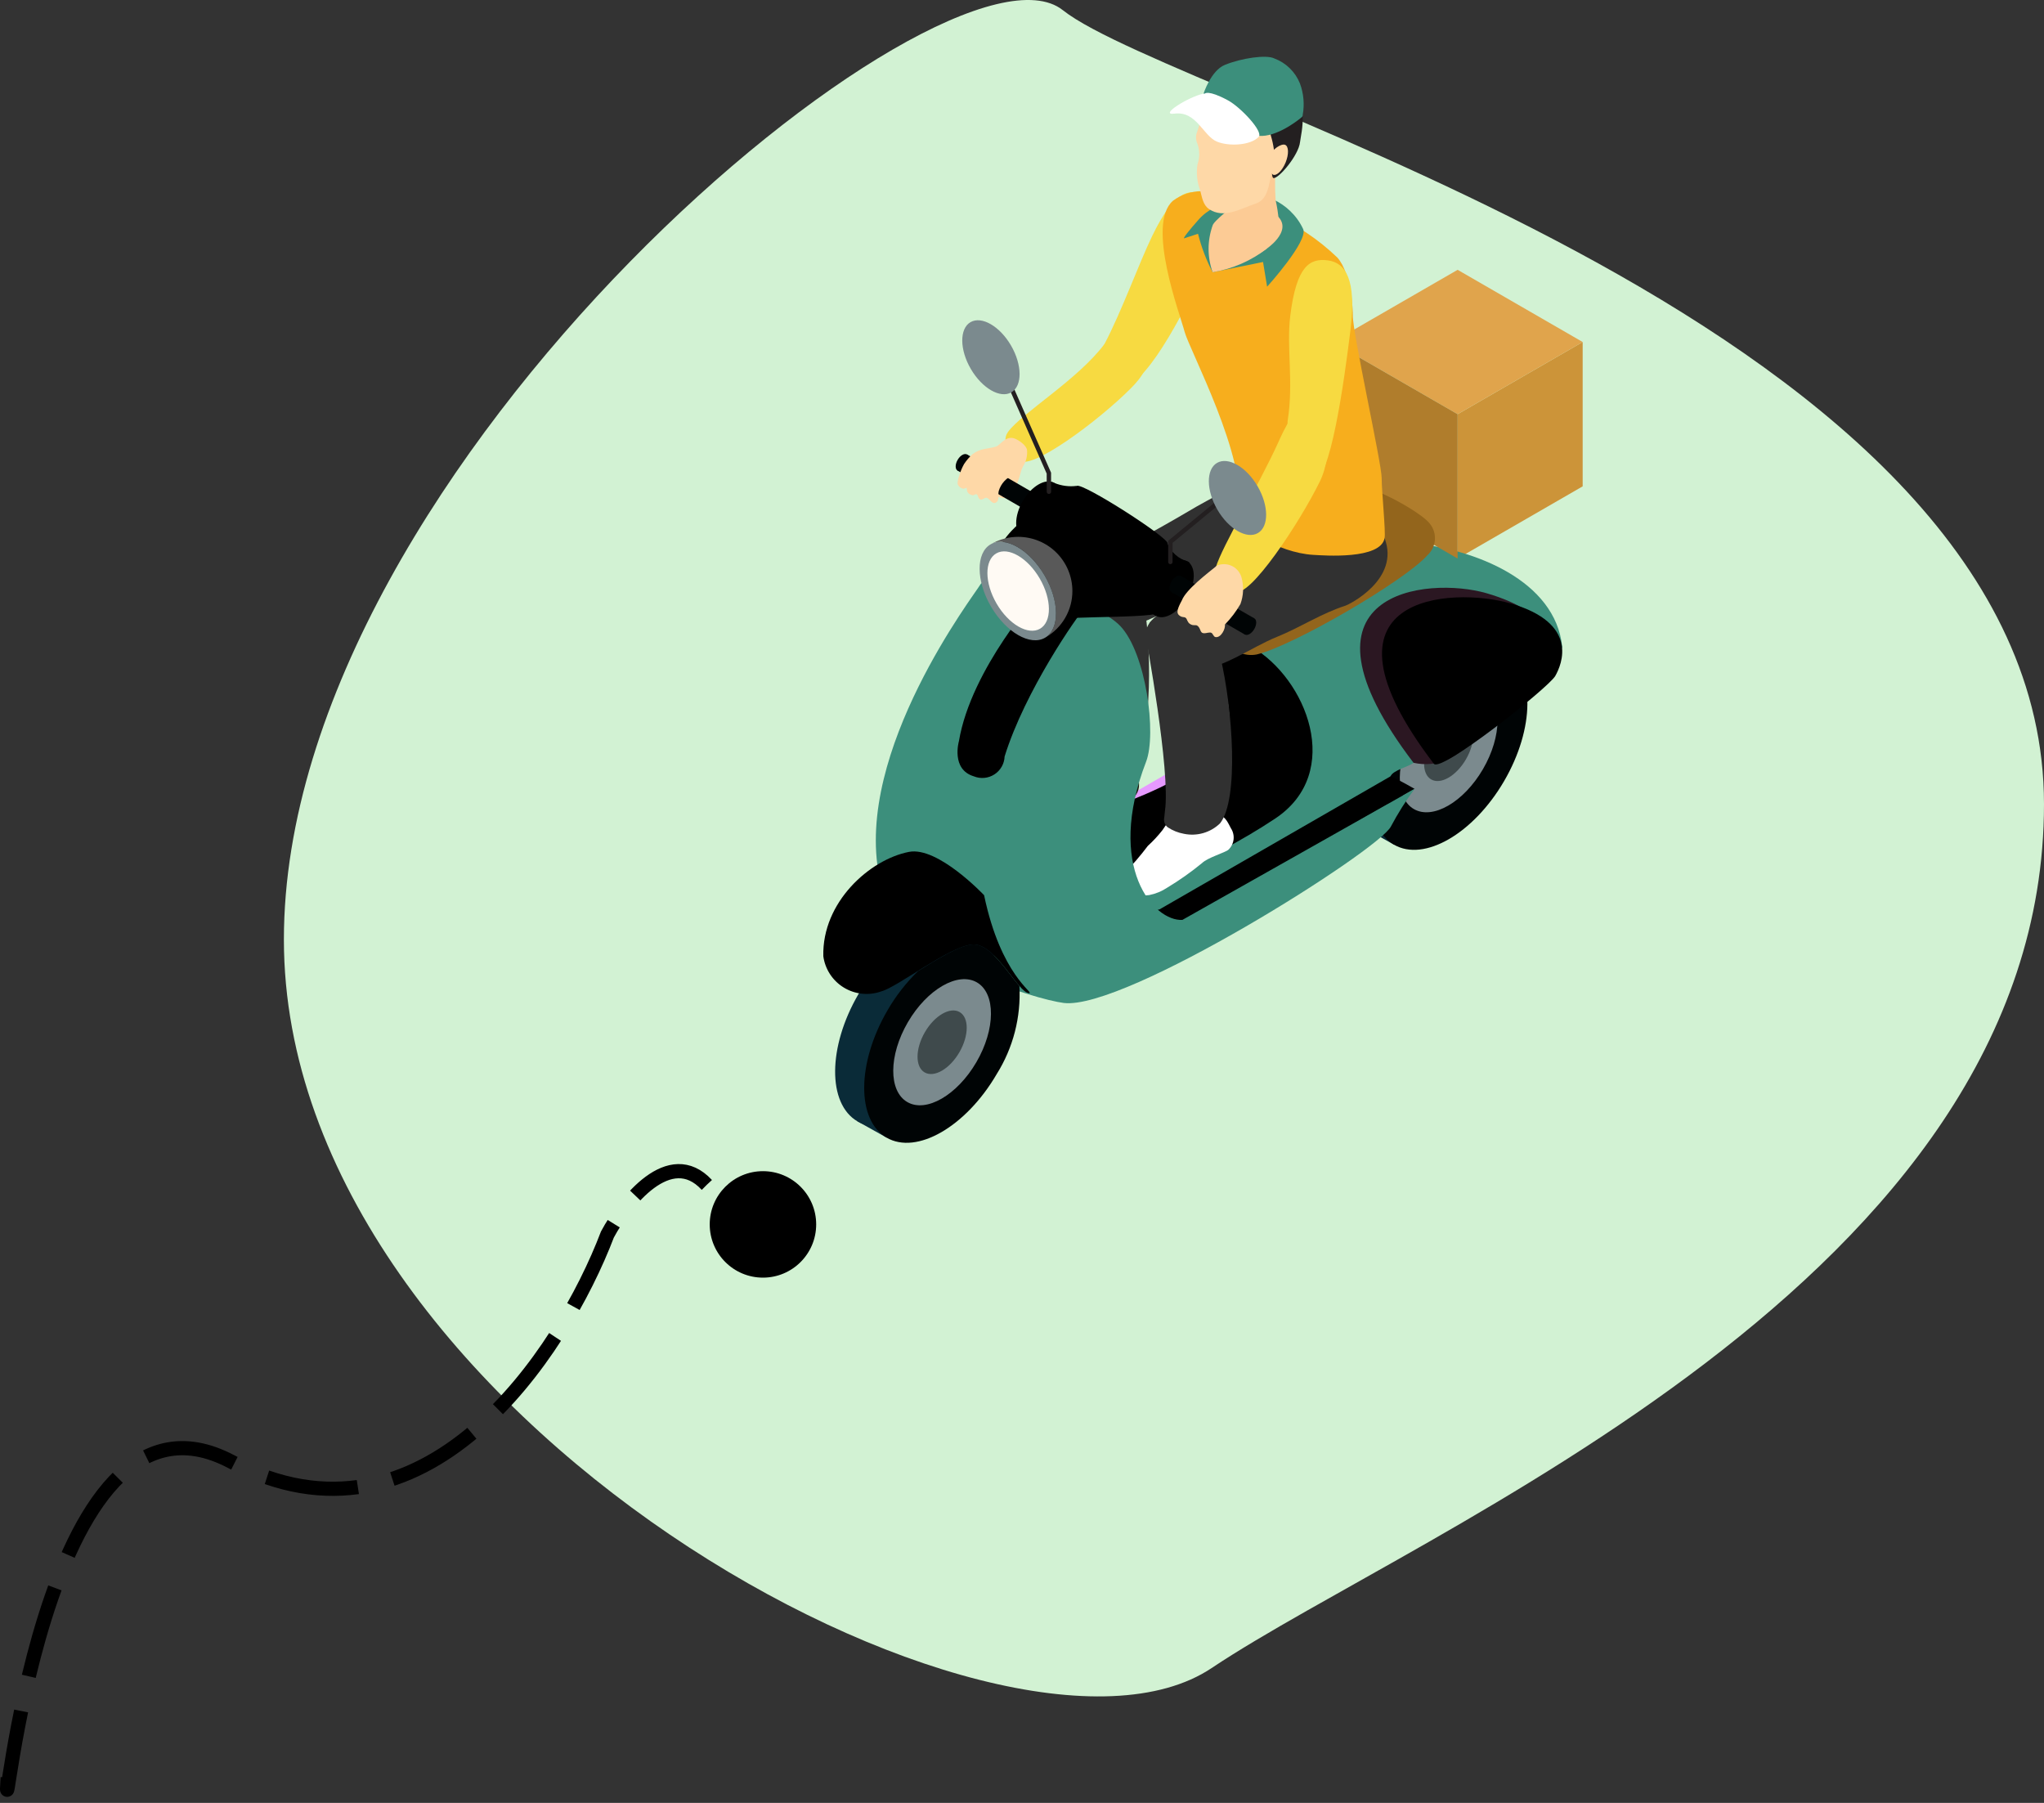 <svg width="288" height="254" viewBox="0 0 288 254" fill="none" xmlns="http://www.w3.org/2000/svg">
<rect x="0" y="0" width="288" height="254" fill="#333333" stroke="none"/>
<path d="M288 113.284C288 180.509 199.933 215.477 170.717 235.006C141.5 254.535 40 199.59 40 132.365C40 65.139 133.5 -11.456 149.75 1.431C166 14.319 288 46.059 288 113.284Z" fill="#D2F2D3"/>
<path d="M1.082 250.426C0.249 264.093 5.383 191.526 32.583 205.926C59.783 220.326 79.25 190.593 85.583 173.926C88.083 169.259 94.383 161.326 99.583 166.926" stroke="black" stroke-width="2" stroke-dasharray="13 5"/>
<g clip-path="url(#clip0_756_3)">
<path d="M144.272 64.732C144.242 64.792 143.285 69.888 141.821 70.154C140.357 70.42 138.447 68.51 138.447 68.249C140.319 66.966 142.264 65.791 144.272 64.732Z" fill="#FED8A7"/>
<path d="M174.025 79.899C174.146 82.825 170.185 83.827 169.479 86.474C169.236 87.156 169.168 87.889 169.281 88.605C169.603 89.478 170.234 89.688 170.806 89.3C170.806 89.3 170.515 90.159 171.177 90.299C171.367 90.324 171.561 90.284 171.726 90.186C171.891 90.088 172.019 89.937 172.087 89.757C172.049 90.035 172.099 90.317 172.231 90.564C172.311 90.674 172.416 90.762 172.537 90.823C172.659 90.884 172.792 90.915 172.928 90.914C173.064 90.913 173.197 90.88 173.318 90.818C173.438 90.755 173.542 90.665 173.621 90.555C173.844 91.63 174.934 91.36 175.282 90.633C175.669 89.817 175.213 88.745 175.743 87.996C176.375 87.115 176.985 87.404 177.123 86.191C177.233 85.214 177.082 84.184 177.141 83.207C177.229 83.17 177.319 83.145 177.399 83.104C177.322 83.299 177.308 83.585 177.221 83.772L174.025 79.899Z" fill="#FED8A7"/>
<path d="M205.379 58.353V78.688L222.999 68.519V48.185L205.379 58.353Z" fill="#CC9439"/>
<path d="M136.25 64.028C135.888 63.818 135.297 64.157 134.931 64.787C134.564 65.418 134.562 66.098 134.922 66.307C135.282 66.516 135.871 66.178 136.237 65.546C136.604 64.915 136.609 64.237 136.25 64.028Z" fill="#000405"/>
<path d="M136.244 64.019L134.924 66.303L145.278 72.281L146.598 69.997L136.244 64.019Z" fill="#000405"/>
<path d="M207.965 89.838L212.193 92.209L196.407 118.996L192.314 116.71L207.965 89.838Z" fill="#0A2B38"/>
<path d="M207.965 89.838C203.708 87.363 196.762 91.375 192.438 98.792C188.115 106.209 188.066 114.238 192.316 116.711C196.566 119.185 203.516 115.175 207.842 107.752C212.169 100.329 212.215 92.307 207.965 89.838Z" fill="#0A2B38"/>
<path d="M212.056 92.12C207.8 89.646 200.855 93.657 196.531 101.078C192.207 108.498 192.157 116.519 196.402 118.997C200.647 121.475 207.605 117.462 211.93 110.041C216.255 102.621 216.308 94.593 212.056 92.12Z" fill="#000405"/>
<path d="M209.027 97.129C206.358 95.582 201.997 98.093 199.287 102.746C196.577 107.398 196.544 112.43 199.208 113.981C201.872 115.532 206.234 113.017 208.947 108.364C211.659 103.711 211.689 98.68 209.027 97.129Z" fill="#7B8A8E"/>
<path d="M206.59 101.312C205.244 100.53 203.049 101.796 201.688 104.148C200.327 106.501 200.305 109.028 201.649 109.808C202.994 110.588 205.188 109.322 206.551 106.978C207.914 104.634 207.933 102.092 206.59 101.312Z" fill="#3F4A4C"/>
<path d="M152.648 115.122C153.927 114.06 177.765 108.071 176.485 100.825C175.205 93.578 167.327 86.515 169.455 85.668C171.583 84.821 193.091 75.955 198.886 76.502C207.825 77.348 219.118 81.788 220.117 91.106C220.267 92.506 202.166 104.94 199.167 107.465C198.532 108.002 196.255 108.515 195.926 109.373C194.846 112.194 196.667 116.479 193.623 118.443C183.101 125.237 170.256 131.826 165.83 132.299C157.901 133.143 154.972 122.535 152.617 114.226L152.648 115.122Z" fill="#3C8F7C"/>
<path d="M199.316 111.138C199.316 111.138 196.958 109.774 195.926 109.373L163.378 128.117C160.486 128.676 160.436 132.99 161.98 132.348C163.524 131.706 199.316 111.138 199.316 111.138Z" fill="black"/>
<path d="M181.526 102.872C181.526 102.872 179.168 101.508 178.136 101.107L145.589 119.851C142.695 120.41 142.647 124.722 144.191 124.08C145.735 123.438 181.526 102.872 181.526 102.872Z" fill="#E699FF"/>
<path d="M176.316 91.106C173.513 89.762 170.637 88.573 167.703 87.545C169.192 87.716 172.605 93.547 173.17 100.437C173.847 108.622 157.109 113.54 152.648 115.123C149.165 119.31 150.393 116.244 150.474 116.445V117.814C150.843 119.118 153.37 116.884 153.784 118.249C154.795 120.877 155.966 123.44 157.293 125.924C157.927 126.322 170.016 121.774 179.699 115.306C189.383 108.838 184.092 95.565 176.316 91.106Z" fill="black"/>
<path d="M199.166 107.465C200.788 107.83 202.483 107.667 204.006 107.001C209.75 103.95 218.036 94.699 218.782 93.393C219.734 91.728 219.239 86.392 209.426 83.568C201.184 81.193 180.61 83.142 199.166 107.465Z" fill="#2B1722"/>
<path d="M202.029 107.603C203.029 108.913 218.195 96.881 219.136 95.235C220.076 93.589 222.534 87.805 212.838 85.012C204.69 82.664 183.687 83.563 202.029 107.603Z" fill="black"/>
<path d="M205.379 38.013L222.999 48.184L205.379 58.352L187.757 48.184L205.379 38.013Z" fill="#E0A44C"/>
<path d="M205.379 58.353V78.688L187.757 68.519V48.185L205.379 58.353Z" fill="#B07D2C"/>
<path d="M166.355 82.361C166.165 83.572 166.159 84.805 166.337 86.017C166.724 88.467 172.887 90.822 174.453 91.839C175.254 92.249 176.169 92.378 177.052 92.208C182.147 91.027 197.965 81.809 201.124 78.222C201.736 77.666 202.112 76.899 202.176 76.076C202.241 75.252 201.989 74.436 201.471 73.792C200.629 72.512 193.697 68.291 190.249 68.291C188.02 68.288 167.969 78.552 166.355 82.361Z" fill="#93651C"/>
<path d="M169.75 37.832C166.643 44.262 161.169 55.138 157.496 54.67C156.556 54.548 154.539 50.528 155.607 48.497C158.1 43.744 160.399 37.281 162.337 33.26C165.445 26.831 167.574 26.461 169.845 27.556C172.115 28.65 172.855 31.402 169.75 37.832Z" fill="#f7da41"/>
<path d="M159.364 54.681C154.786 59.294 145.149 66.445 143.586 64.834C143.002 64.23 140.817 62.535 142.029 60.854C143.937 58.214 151.816 53.524 155.604 48.497C155.873 48.149 156.214 47.864 156.603 47.661C156.993 47.457 157.422 47.341 157.861 47.319C158.3 47.297 158.739 47.371 159.146 47.535C159.554 47.699 159.922 47.949 160.223 48.269C161.785 49.882 162.602 51.421 159.364 54.681Z" fill="#f7da41"/>
<path d="M158.616 107.5C159.39 107.659 159.811 108.684 160.137 109.291C160.42 109.762 160.54 110.313 160.478 110.859C160.417 111.405 160.176 111.916 159.795 112.312C158.824 113.433 156.842 113.428 156.08 114.192C154.218 115.589 152.239 116.823 150.166 117.882C149.049 118.484 146.586 118.551 145.82 117.577C145.585 117.092 145.474 116.557 145.497 116.02C145.519 115.482 145.675 114.958 145.949 114.495C147.019 113.496 148.017 112.423 148.935 111.283C149.516 110.761 150.042 110.182 150.504 109.553C150.826 109.127 152.02 107.057 152.739 107.576L158.616 107.5Z" fill="#1E160D"/>
<path d="M178.91 79.267C175.524 80.346 172.574 82.312 169.284 83.644C165.38 85.226 161.472 88.317 157.131 88.507C156.141 88.533 155.162 88.284 154.304 87.789C153.445 87.294 152.741 86.572 152.267 85.701C151.718 84.46 150.673 81.721 151.583 81.447C152.534 81.157 153.691 79.642 154.478 79.256C155.942 78.545 164.432 73.835 167.119 72.23C169.312 70.921 170.731 70.199 173.222 68.861C173.222 68.861 177.545 65.787 179.756 71.579C181.967 77.37 179.399 79.114 178.91 79.267Z" fill="#313131"/>
<path d="M189.588 85.326C186.202 86.407 183.253 88.37 179.961 89.71C176.059 91.29 172.152 94.382 167.81 94.572C166.82 94.597 165.842 94.348 164.984 93.853C164.126 93.357 163.422 92.635 162.949 91.764C162.398 90.524 161.353 87.785 162.264 87.51C163.212 87.223 164.37 85.705 165.157 85.319C166.622 84.608 175.111 79.895 177.798 78.291C179.991 76.981 181.41 76.262 183.9 74.923C183.9 74.923 192.876 70.039 195.089 75.825C197.303 81.611 190.078 85.168 189.588 85.326Z" fill="#313131"/>
<path d="M161.246 85.209C161.057 83.031 161.021 80.842 161.138 78.659C161.107 76.811 151.334 78.808 151.158 83.279C151.158 83.279 152.964 100.702 151.685 106.211L151.519 107.13C151.439 107.377 151.43 107.641 151.494 107.892C151.558 108.143 151.692 108.37 151.88 108.548C152.529 109.066 153.279 109.442 154.082 109.653C154.968 109.917 155.906 109.959 156.812 109.776C157.719 109.593 158.566 109.19 159.28 108.603C162.222 105.453 162.393 92.773 161.246 85.209Z" fill="#313131"/>
<path d="M171.912 114.898C172.686 115.051 173.107 116.081 173.433 116.686C173.74 117.15 173.873 117.706 173.811 118.259C173.748 118.811 173.494 119.324 173.091 119.708C172.69 120.094 170.143 120.825 169.376 121.588C167.829 122.86 166.191 124.017 164.475 125.05C163.702 125.565 162.835 125.923 161.925 126.103C161.305 126.196 160.673 126.144 160.077 125.951C159.481 125.757 158.939 125.428 158.492 124.989C157.939 124.283 157.903 123.482 158.363 123.084C159.572 121.857 160.696 120.551 161.73 119.174C162.479 118.492 163.169 117.748 163.794 116.95C164.116 116.522 165.308 114.453 166.029 114.974L171.912 114.898Z" fill="white"/>
<path d="M171.946 92.517C171.579 90.362 171.364 88.184 171.301 85.999C171.119 84.16 161.24 85.097 161.418 89.568C161.418 89.568 164.965 108.636 164.143 114.234L164.048 115.159C163.988 115.413 164.001 115.678 164.086 115.924C164.171 116.17 164.323 116.387 164.527 116.55C165.216 117.009 165.993 117.321 166.808 117.468C167.714 117.658 168.652 117.624 169.541 117.367C170.43 117.11 171.242 116.64 171.906 115.996C174.583 112.614 173.709 99.961 171.946 92.517Z" fill="#313131"/>
<path d="M179.204 30.131C182.626 31.621 185.755 33.709 188.444 36.296C190.4 38.514 190.636 43.758 190.617 44.449C190.537 46.688 194.676 65.272 194.676 67.322C194.676 69.223 195.262 74.901 195.089 75.82C194.513 78.869 186.55 78.262 185.02 78.171C180.093 77.879 173.903 74.154 174.413 71.747C175.883 64.834 167.539 49.18 166.905 46.723C166.27 44.266 161.468 31.64 165.26 28.288C166.444 27.405 167.882 26.929 169.36 26.93C173.557 27.133 178.5 29.984 179.204 30.131Z" fill="#f7ae1d"/>
<path d="M176.094 28.013C175.992 28.142 171.551 27.909 168.86 30.968C166.17 34.027 166.907 33.554 166.907 33.554L168.802 32.937C169.273 34.816 169.962 36.633 170.856 38.351L177.963 36.911L178.537 40.392C178.537 40.392 184.387 33.927 183.61 32.26C181.741 28.248 177.095 26.758 176.094 28.013Z" fill="#3C8F7C"/>
<path d="M173.822 28.989C173.822 28.989 170.994 31.11 170.845 31.8C170.716 32.391 170.856 38.349 170.856 38.349C170.874 38.032 174.906 37.679 178.616 34.936C179.021 34.637 183.094 31.611 178.616 29.536L173.822 28.989Z" fill="#FCCB95"/>
<path d="M178.537 34.997C176.89 35.135 175.231 34.96 173.649 34.481C173.025 34.246 172.455 33.887 171.973 33.426C171.492 32.965 171.108 32.412 170.846 31.8V31.81C170.1 33.927 170.105 36.235 170.861 38.349C170.861 38.349 170.855 38.359 170.861 38.349C173.66 37.889 176.299 36.737 178.537 34.997Z" fill="#FCCB95"/>
<path d="M179.793 22.848C179.636 24.628 179.617 26.417 179.735 28.2C179.944 29.117 180.088 30.048 180.166 30.985C180.166 32.79 178.209 33.557 177.216 34.067C176.313 34.538 172.58 33.294 172.796 32.015C172.81 30.828 172.915 29.643 173.11 28.472C173.505 27.349 174.564 26.739 174.564 25.564L179.793 22.848Z" fill="#FCCB95"/>
<path d="M169.387 15.418C169.278 16.5 169.038 17.565 168.674 18.589C168.567 18.847 168.515 19.124 168.52 19.403C168.525 19.682 168.587 19.957 168.702 20.211C169.053 21.155 169.063 22.192 168.729 23.143C168.533 24.382 168.662 25.651 169.104 26.826C169.362 27.762 169.491 28.868 170.338 29.444C172.432 30.882 174.814 29.386 176.959 28.671C179.079 27.96 178.777 24.899 179.458 23.154C180.685 20.007 179.863 15.569 176.391 14.149C174.573 13.416 172.567 13.283 170.668 13.769C170.109 13.975 168.997 15.187 169.507 15.796L169.387 15.418Z" fill="#FED8A7"/>
<path d="M181.111 10.701C179.07 8.843 174.941 9.419 171.565 10.959C171.017 11.297 170.547 11.748 170.186 12.281C169.824 12.815 169.58 13.418 169.469 14.053C169.091 14.697 170.906 16.069 171.375 16.317C172.331 16.774 173.374 17.02 174.434 17.038C175.095 17.079 175.758 17.071 176.418 17.015C176.897 16.922 177.382 16.866 177.869 16.848C178.878 16.956 178.884 18.295 179.06 19.093C179.254 19.726 179.397 20.372 179.487 21.027C179.51 21.355 178.923 24.988 179.435 25.083C180.143 25.212 182.982 21.883 183.176 20.018C183.309 18.784 184.719 13.984 181.111 10.701Z" fill="url(#paint0_linear_756_3)"/>
<path d="M181.147 22.88C180.673 24.04 179.881 24.814 179.368 24.612C178.998 24.329 178.738 23.927 178.632 23.474C178.526 23.02 178.581 22.544 178.787 22.127C179.257 20.967 180.564 20.193 181.073 20.403C181.583 20.613 181.616 21.718 181.147 22.88Z" fill="#FED8A7"/>
<path d="M190.288 46.449C189.412 53.539 187.439 68.124 184.936 67.814C183.997 67.699 181.085 61.447 181.445 59.177C182.281 53.876 181.251 48.919 181.798 44.49C182.677 37.4 184.575 36.368 187.076 36.68C189.578 36.992 191.164 39.362 190.288 46.449Z" fill="#f7da41"/>
<path d="M169.58 13.194C169.58 13.194 170.612 9.947 172.577 9.144C174.911 8.188 178.422 7.669 179.551 8.233C180.366 8.537 181.108 9.008 181.73 9.615C182.352 10.223 182.84 10.954 183.163 11.761C183.683 13.164 183.819 14.681 183.559 16.155C183.566 16.218 183.557 16.282 183.535 16.341C183.513 16.4 183.477 16.453 183.43 16.496C182.537 17.269 179.302 19.635 176.913 19.065C175.774 18.796 174.62 18.593 173.458 18.459L169.58 13.194Z" fill="#3C8F7C"/>
<path d="M169.744 13.194C169.744 13.194 170.186 12.606 173.007 14.13C174.813 15.102 178.047 18.56 177.348 19.287C176.187 20.512 173.116 20.637 171.475 19.955C169.488 19.127 168.614 15.611 165.478 16.01C163.217 16.299 167.462 13.63 169.58 13.191L169.744 13.194Z" fill="white"/>
<path d="M146.599 69.993C146.239 69.781 145.65 70.122 145.282 70.752C144.914 71.383 144.912 72.062 145.272 72.272C145.631 72.482 146.221 72.143 146.589 71.511C146.956 70.88 146.964 70.202 146.599 69.993Z" fill="#000405"/>
<path d="M148.539 68.031C147.327 67.324 145.345 68.469 144.113 70.582C142.881 72.695 142.866 74.983 144.079 75.689C145.291 76.394 147.271 75.25 148.504 73.136C149.737 71.022 149.75 68.735 148.539 68.031Z" fill="black"/>
<path d="M138.117 82.372C139.306 80.242 154.241 84.374 157.861 88.21C161.482 92.047 162.995 103.401 161.487 107.309C155.728 122.233 162.629 129.844 166.604 129.598L199.316 111.138C198.075 112.823 196.958 114.596 195.977 116.443C194.279 119.816 158.504 142.387 149.872 141.301C146.085 140.826 126.266 135.249 123.893 123.502C120.325 105.815 137.398 83.65 138.117 82.372Z" fill="#3C8F7C"/>
<path d="M136.476 131.11L140.702 133.482L124.916 160.268L120.822 157.982L136.476 131.11Z" fill="#0A2B38"/>
<path d="M136.476 131.112C132.219 128.636 125.272 132.647 120.948 140.068C116.624 147.488 116.574 155.509 120.819 157.987C125.064 160.465 132.021 156.452 136.348 149.029C140.676 141.606 140.726 133.583 136.476 131.112Z" fill="#0A2B38"/>
<path d="M136.945 133.065C135.123 133.252 132.085 135.112 129.352 136.819C127.665 138.455 126.214 140.318 125.041 142.353C120.722 149.776 120.668 157.796 124.912 160.273C129.156 162.749 136.113 158.736 140.44 151.316C142.76 147.611 143.876 143.279 143.634 138.915C141.919 136.948 139.447 132.813 136.945 133.065Z" fill="#000405"/>
<path d="M137.651 138.406C134.984 136.859 130.624 139.37 127.914 144.023C125.204 148.675 125.17 153.707 127.835 155.261C130.5 156.814 134.861 154.296 137.572 149.644C140.284 144.991 140.316 139.959 137.651 138.406Z" fill="#7B8A8E"/>
<path d="M135.216 142.588C133.873 141.807 131.675 143.074 130.314 145.424C128.953 147.774 128.932 150.304 130.277 151.085C131.621 151.866 133.816 150.601 135.178 148.249C136.54 145.896 136.557 143.368 135.216 142.588Z" fill="#3F4A4C"/>
<path d="M116.006 134.721C116.13 135.627 116.455 136.493 116.956 137.257C117.457 138.021 118.123 138.664 118.904 139.138C119.685 139.613 120.563 139.907 121.472 140C122.382 140.092 123.3 139.981 124.161 139.674C126.433 139.085 133.667 133.397 136.948 133.065C140.23 132.732 143.463 139.954 145.009 139.917C145.783 139.894 141.023 137.453 138.66 126.123C138.66 126.123 132.17 119.229 128.083 120.017C122.558 121.082 115.814 127.096 116.006 134.721Z" fill="black"/>
<path d="M146.506 83.489C146.506 83.489 136.838 94.142 135.114 104.413C135.114 104.413 133.953 108.39 137.215 109.373C137.684 109.564 138.192 109.639 138.696 109.592C139.2 109.545 139.685 109.377 140.11 109.103C140.536 108.829 140.889 108.456 141.139 108.017C141.39 107.577 141.531 107.084 141.55 106.579C144.423 97.311 151.763 86.808 152.957 85.498L146.506 83.489Z" fill="black"/>
<path d="M140.467 79.997C140.467 80.137 140.243 88.365 146.029 87.474C151.816 86.583 163.848 87.345 164.293 85.887C164.738 84.429 164.493 76.579 164.493 76.579C164.939 75.912 152.606 68.006 151.723 68.451C150.839 68.896 139.847 74.381 140.471 79.269L140.467 79.997Z" fill="black"/>
<path d="M143.461 75.634C142.151 75.633 140.862 75.97 139.72 76.613C141.814 75.57 145.113 77.524 147.181 81.077C149.265 84.657 149.322 88.52 147.335 89.793C148.48 89.132 149.43 88.181 150.091 87.036C150.752 85.892 151.1 84.593 151.1 83.271C151.1 82.269 150.902 81.276 150.519 80.349C150.135 79.423 149.572 78.581 148.863 77.872C148.154 77.162 147.311 76.6 146.385 76.216C145.458 75.832 144.464 75.635 143.461 75.634Z" fill="#595959"/>
<path d="M139.575 76.689C141.657 75.477 145.063 77.442 147.186 81.072C149.309 84.702 149.33 88.636 147.248 89.847C145.166 91.059 141.76 89.096 139.637 85.464C137.514 81.833 137.492 77.899 139.575 76.689Z" fill="#7B8A8E"/>
<path d="M140.37 77.968C142.047 76.99 144.793 78.574 146.498 81.503C148.203 84.432 148.225 87.598 146.549 88.574C144.872 89.55 142.124 87.968 140.419 85.038C138.714 82.107 138.693 78.945 140.37 77.968Z" fill="#FFFAF4"/>
<path d="M167.302 79.093C166.09 78.391 164.108 79.531 162.877 81.646C161.645 83.76 161.629 86.047 162.842 86.751C164.054 87.455 166.033 86.314 167.267 84.2C168.502 82.085 168.512 79.801 167.302 79.093Z" fill="black"/>
<path d="M164.493 76.581C164.745 77.182 165.128 77.719 165.614 78.154C166.1 78.589 166.676 78.909 167.302 79.093C169.22 79.45 162.842 86.751 162.842 86.751C162.842 86.751 160.558 85.266 159.013 86.075L164.493 76.581Z" fill="black"/>
<path d="M176.734 87.115C176.374 86.902 175.783 87.243 175.417 87.873C175.05 88.502 175.046 89.182 175.406 89.391C175.766 89.6 176.356 89.262 176.723 88.633C177.091 88.004 177.095 87.323 176.734 87.115Z" fill="#000405"/>
<path d="M166.383 81.148C166.024 80.939 165.433 81.277 165.068 81.907C164.703 82.538 164.695 83.217 165.056 83.426C165.417 83.635 166.006 83.297 166.372 82.668C166.738 82.039 166.743 81.357 166.383 81.148Z" fill="#000405"/>
<path d="M166.383 81.139L165.062 83.422L175.41 89.404L176.732 87.12L166.383 81.139Z" fill="#000405"/>
<path d="M151.716 68.452C150.638 68.595 149.542 68.45 148.539 68.031C146.656 67.044 146.31 73.058 146.31 73.058L151.716 68.452Z" fill="black"/>
<path d="M147.792 69.588C147.711 69.588 147.632 69.555 147.574 69.497C147.517 69.439 147.484 69.361 147.484 69.279L147.478 66.725L140.306 50.454C140.273 50.379 140.272 50.294 140.302 50.218C140.332 50.142 140.391 50.081 140.466 50.048C140.541 50.015 140.626 50.014 140.702 50.044C140.778 50.074 140.839 50.133 140.872 50.208L148.096 66.595L148.103 69.277C148.104 69.359 148.072 69.437 148.015 69.495C147.958 69.553 147.88 69.587 147.799 69.588H147.792Z" fill="#231F20"/>
<path d="M164.907 79.481C164.825 79.481 164.746 79.449 164.688 79.391C164.63 79.333 164.598 79.255 164.597 79.173V76.186L171.805 70.256C171.836 70.23 171.872 70.21 171.91 70.198C171.949 70.186 171.99 70.182 172.03 70.186C172.07 70.19 172.109 70.202 172.145 70.221C172.18 70.24 172.212 70.266 172.237 70.297C172.263 70.328 172.283 70.364 172.295 70.403C172.307 70.442 172.311 70.482 172.307 70.523C172.304 70.563 172.292 70.602 172.273 70.638C172.254 70.674 172.228 70.706 172.197 70.731L165.215 76.483V79.178C165.213 79.259 165.18 79.336 165.123 79.392C165.065 79.449 164.988 79.481 164.907 79.481Z" fill="#231F20"/>
<path d="M136.744 45.388C138.309 44.479 140.872 45.955 142.456 48.684C144.04 51.413 144.066 54.364 142.502 55.273C140.939 56.182 138.382 54.71 136.789 51.98C135.196 49.251 135.181 46.298 136.744 45.388Z" fill="#7B8A8E"/>
<path d="M143.086 61.832C141.742 61.221 140.919 62.746 140.345 62.915C139.056 63.302 138.124 63.123 136.979 64.026C136.548 64.429 136.166 64.881 135.84 65.372C135.544 65.906 135.31 66.471 135.143 67.057C135.009 67.407 134.934 67.776 134.921 68.151C134.977 68.341 135.09 68.51 135.245 68.636C135.4 68.761 135.589 68.836 135.787 68.851C135.897 68.857 136.139 68.709 136.202 68.73C136.26 69.049 136.169 69.62 137.105 69.785C137.951 69.329 137.634 70.026 138.038 70.32C138.393 70.578 138.719 70.026 139.048 70.138C139.482 70.284 139.764 71.076 140.287 70.823C140.879 70.537 140.576 69.87 140.717 69.203C140.865 68.673 141.137 68.187 141.511 67.784C141.884 67.38 142.348 67.071 142.865 66.882C143.639 66.548 143.744 66.574 144.13 65.745C144.592 65.029 144.794 64.177 144.703 63.33C144.41 62.424 143.086 61.832 143.086 61.832Z" fill="#FED8A7"/>
<path d="M185.975 67.818C183.119 73.654 176.015 84.367 174.016 83.341C173.269 82.954 170.689 81.923 171.3 79.944C172.253 76.829 177.331 68.437 180.116 62.306C180.722 60.963 182.941 55.915 184.936 56.943C186.932 57.97 187.992 63.691 185.975 67.818Z" fill="#f7da41"/>
<path d="M171.482 65.215C173.046 64.304 175.609 65.78 177.195 68.509C178.78 71.238 178.804 74.189 177.24 75.099C175.675 76.01 173.112 74.535 171.527 71.804C169.941 69.074 169.925 66.118 171.482 65.215Z" fill="#7B8A8E"/>
<path d="M171.488 79.669C170.103 80.803 167.137 83.034 166.524 84.582C165.879 85.775 165.741 86.34 166.117 86.667C166.585 87.077 166.842 86.829 167.101 87.077C167.279 87.252 167.289 87.647 167.66 87.898C168.166 88.241 168.458 87.941 168.749 88.183C169.342 88.678 168.922 89.434 170.128 89.153C170.128 89.153 170.644 89.064 170.674 89.164C170.834 89.164 170.989 89.693 171.229 89.749C172.041 89.933 172.707 88.526 172.584 87.991C173.435 87.125 174.172 86.153 174.777 85.101C175.207 83.928 175.269 82.653 174.955 81.445C174.868 81.085 174.705 80.749 174.476 80.459C174.247 80.169 173.958 79.931 173.629 79.763C173.3 79.594 172.938 79.499 172.569 79.483C172.199 79.466 171.831 79.53 171.488 79.669Z" fill="#FED8A7"/>
</g>
<circle cx="107.5" cy="172.5" r="7.5" fill="black"/>
<defs>
<linearGradient id="paint0_linear_756_3" x1="-2771.58" y1="-1204.23" x2="-2756.54" y2="-1204.23" gradientUnits="userSpaceOnUse">
<stop stop-color="#231F20"/>
<stop offset="0.09" stop-color="#231F20"/>
<stop offset="1" stop-color="#231F20"/>
</linearGradient>
<clipPath id="clip0_756_3">
<rect width="107" height="153" fill="white" transform="translate(116 8)"/>
</clipPath>
</defs>
</svg>
